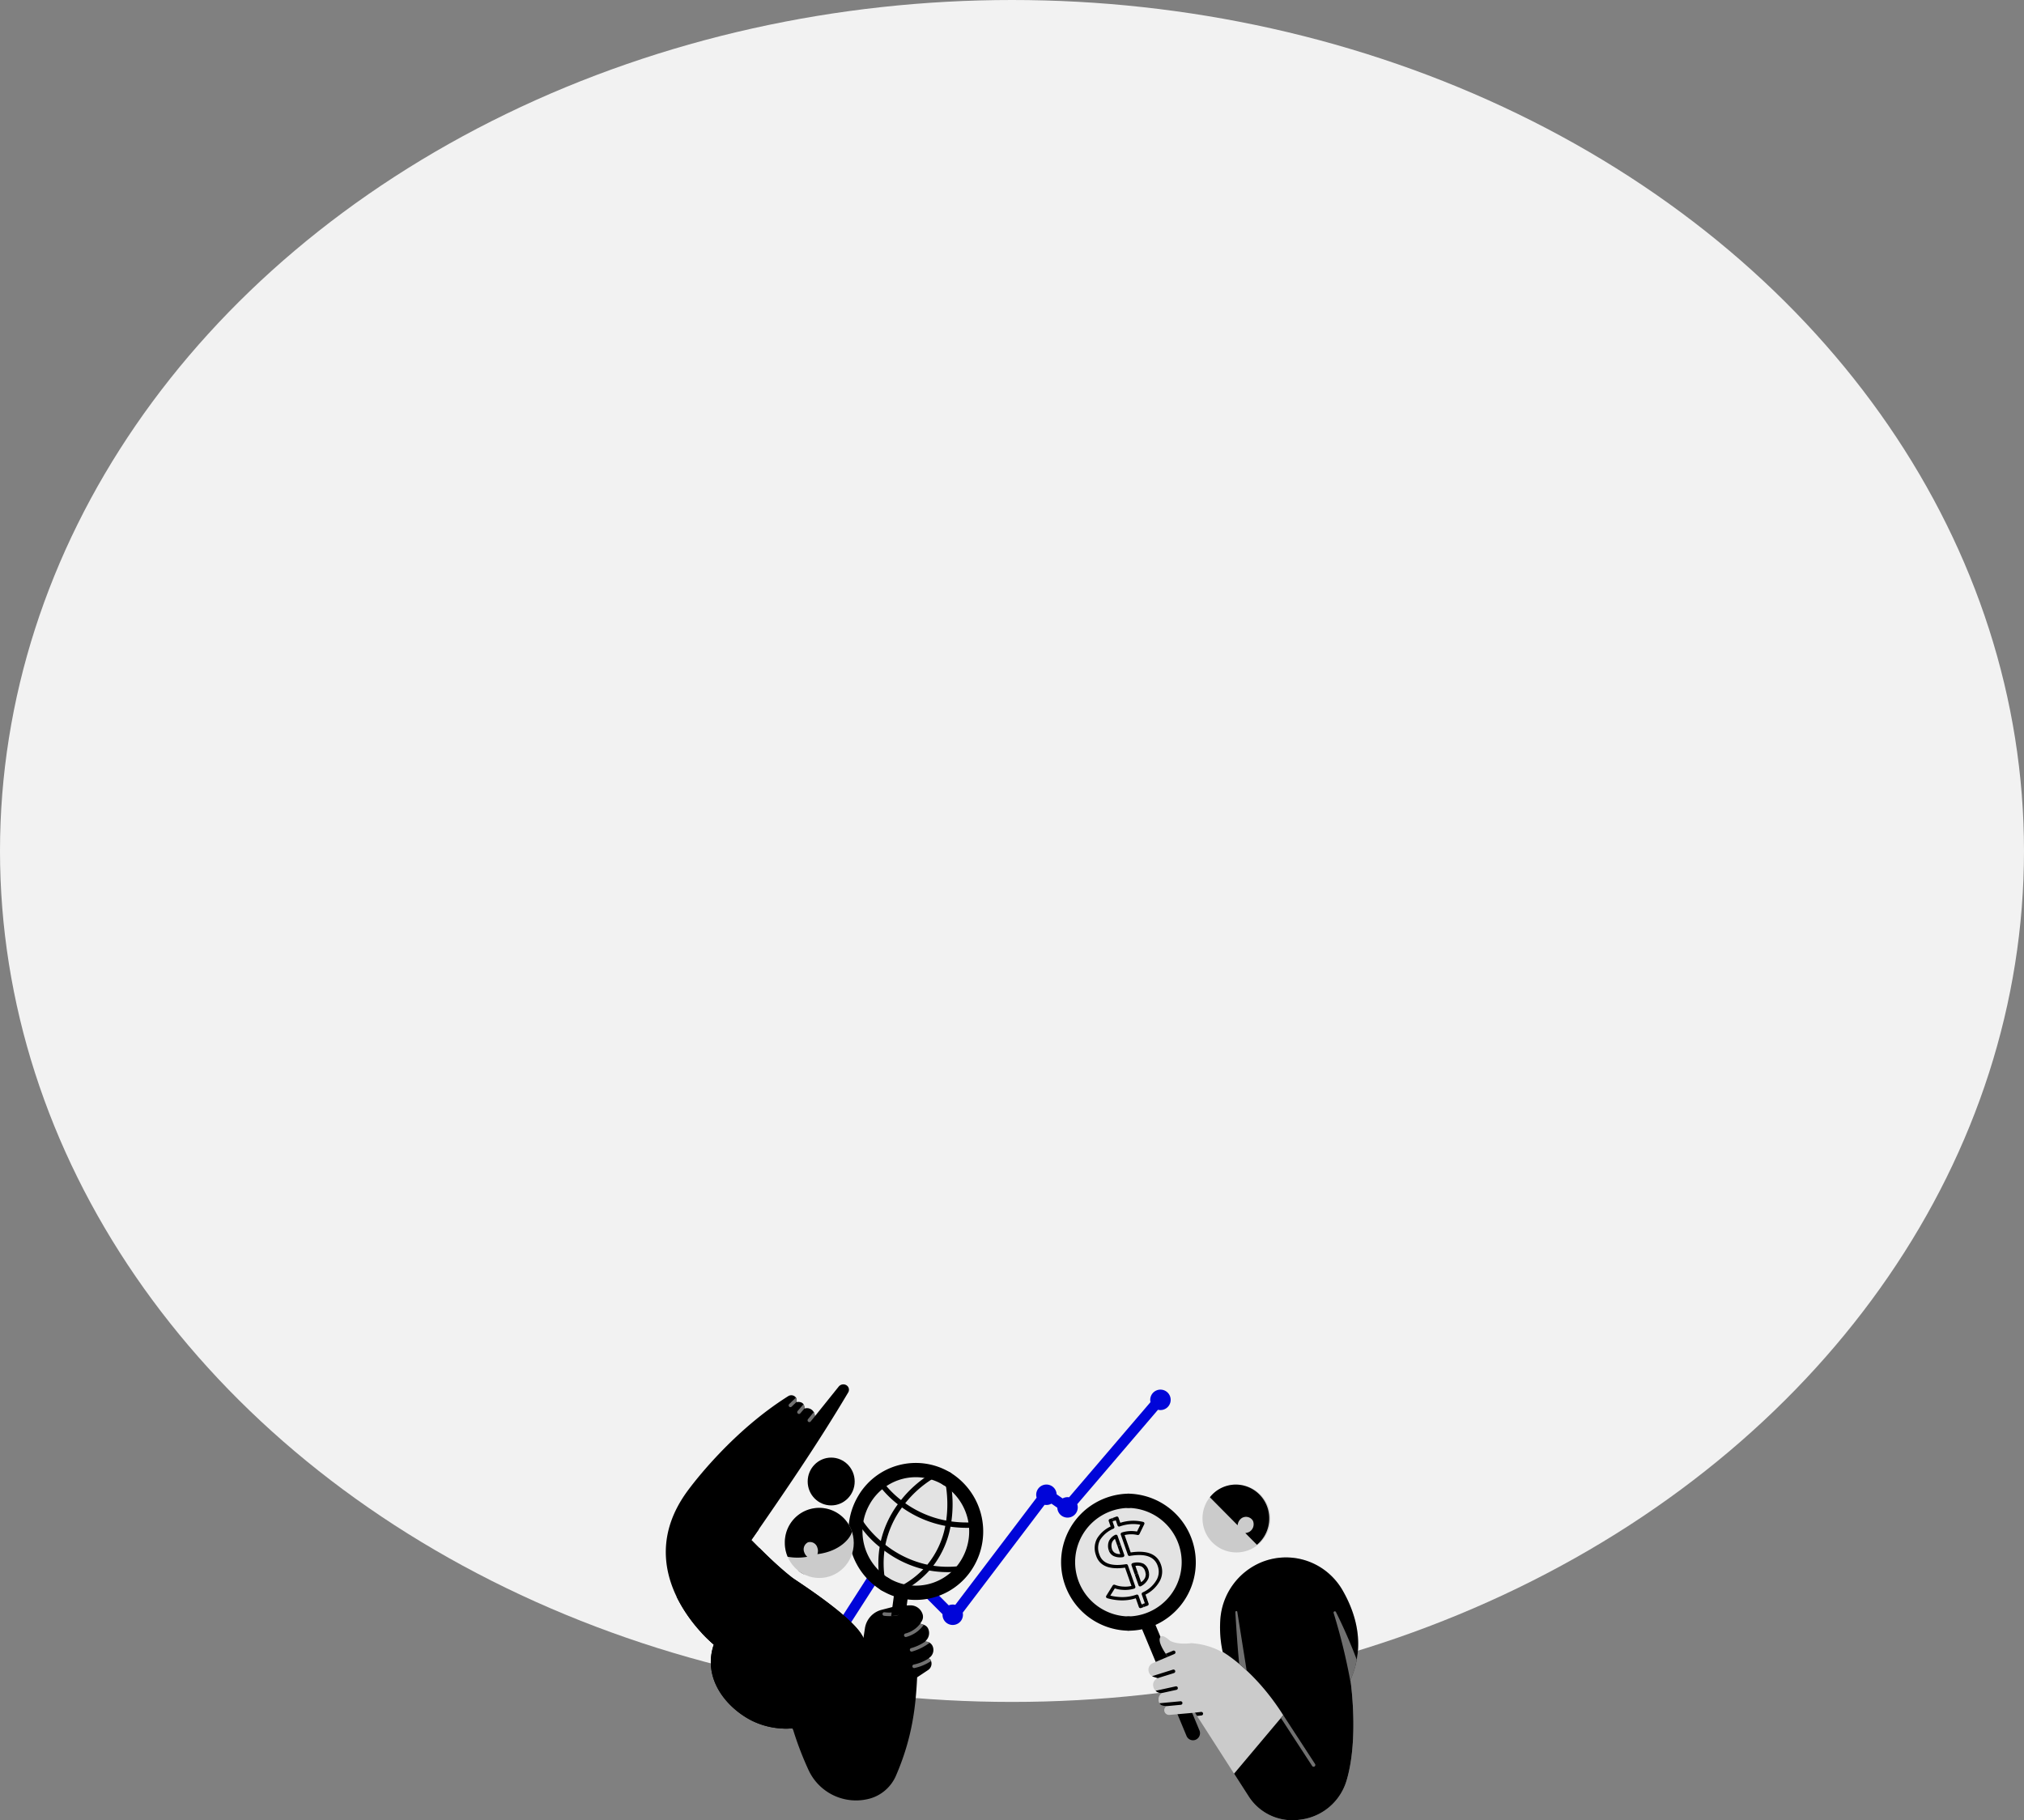 <svg xmlns="http://www.w3.org/2000/svg" width="509" height="457.759" viewBox="0 0 509 457.759">
  <rect x="0" y="0" width="509" height="457.759" fill="#808080" stroke="none"/>
  <g id="Group_1559" data-name="Group 1559" transform="translate(67 155)">
    <ellipse id="Ellipse_131" data-name="Ellipse 131" cx="254.5" cy="214" rx="254.5" ry="214" transform="translate(-67 -155)" fill="#f2f2f2"/>
    <g id="_9_-_ECONOMY_ANALYSIS" data-name="9 - ECONOMY ANALYSIS" transform="translate(-601.758 -354.726)">
      <g id="_9---ECONOMY-ANALYSIS" transform="translate(702.196 547.866)">
        <g id="CURVE" transform="translate(29.331 1.821)">
          <path id="Path_601" data-name="Path 601" d="M804.6,542.859a2.07,2.07,0,1,1,1.166,1.221l-20.719,24.227a2.07,2.07,0,1,1-3.932.9c0-.056,0-.113.007-.168l-1.974-1.37a2.073,2.073,0,0,1-1.931.327l-20.931,27.584a2.07,2.07,0,1,1-4.017.307l-12.9-12.931a2.068,2.068,0,0,1-1.565.15l-22.468,34.977a2.07,2.07,0,1,1-1.37-.975l22.557-35.117a2.071,2.071,0,1,1,3.951-.867,2.083,2.083,0,0,1-.062.5l12.8,12.834a2.073,2.073,0,0,1,1.922-.145l20.838-27.462a2.07,2.07,0,1,1,3.972-.819q0,.073-.005.144l1.99,1.381a2.07,2.07,0,0,1,1.831-.339Z" transform="translate(-711.486 -540.093)" fill="#0005d9" stroke="#0005d9" stroke-width="1" fill-rule="evenodd"/>
        </g>
        <g id="DOLLAR-" transform="translate(101.728 29.368)">
          <g id="Group_1162" data-name="Group 1162" transform="translate(0 0)">
            <path id="Path_742" data-name="Path 742" d="M14.906,0A15.036,15.036,0,0,1,29.813,15.162,15.036,15.036,0,0,1,14.906,30.325,15.036,15.036,0,0,1,0,15.162,15.036,15.036,0,0,1,14.906,0Z" transform="translate(0 0)" fill="#e3e3e3"/>
          </g>
          <g id="Group_1167" data-name="Group 1167" transform="translate(6.134 3.868)">
            <g id="Group_1163" data-name="Group 1163" transform="translate(3.345)">
              <path id="Path_605" data-name="Path 605" d="M2028.371,1205.232l-.548.2-.272-.774.957-.347a.418.418,0,0,1,.545.238l.459,1.31a11.051,11.051,0,0,1,2.542-.492,10.421,10.421,0,0,1,3.226.275.393.393,0,0,1,.265.563l-1.207,2.483a.456.456,0,0,1-.509.241,6.963,6.963,0,0,0-3.233.025l1.53,4.363c4.228-.64,6.753.462,7.638,3.161a4.985,4.985,0,0,1-.444,4.234,8.271,8.271,0,0,1-3.477,3.21l.789,2.25a.429.429,0,0,1-.274.535l-.939.34-.271-.773.531-.192-.772-2.2a.424.424,0,0,1,.226-.514,7.623,7.623,0,0,0,3.436-3.024,4.212,4.212,0,0,0,.374-3.581c-.8-2.428-3.172-3.234-7.058-2.571a.413.413,0,0,1-.465-.26l-1.789-5.1a.4.4,0,0,1,.03-.329.451.451,0,0,1,.27-.214,8,8,0,0,1,3.784-.233l.832-1.71a9.458,9.458,0,0,0-2.467-.146,10.307,10.307,0,0,0-2.712.578.417.417,0,0,1-.541-.24Zm6.375,15.559a2.672,2.672,0,0,0,1.032-1.2,2.242,2.242,0,0,0,.109-.841l.861-.08a3.108,3.108,0,0,1-.152,1.146,4.058,4.058,0,0,1-1.866,1.974.452.452,0,0,1-.37.047.4.4,0,0,1-.257-.247l-.959-2.736.818-.3Zm-8.311-9.323a2.925,2.925,0,0,1,.251-1.077l.012-.024a3.338,3.338,0,0,1,1.536-1.469.453.453,0,0,1,.351-.019.4.4,0,0,1,.236.239l.786,2.24-.818.3-.619-1.767a2.44,2.44,0,0,0-.7.817,2.159,2.159,0,0,0-.172.773.185.185,0,0,1,0,.023,2.309,2.309,0,0,0,.149,1.007l-.818.3A3.118,3.118,0,0,1,2026.435,1211.468Z" transform="translate(-2026.423 -1204.283)" fill-rule="evenodd"/>
            </g>
            <g id="Group_1164" data-name="Group 1164" transform="translate(3.547 7.076)">
              <path id="Path_606" data-name="Path 606" d="M2030.007,1291.393a2.408,2.408,0,0,1-1.178-1.4l.818-.3a1.644,1.644,0,0,0,.8.966l.014.007a2.467,2.467,0,0,0,1.255.235l-.722-2.061.818-.3.9,2.583a.408.408,0,0,1-.052.365.46.46,0,0,1-.33.2A3.992,3.992,0,0,1,2030.007,1291.393Z" transform="translate(-2028.828 -1288.546)" fill-rule="evenodd"/>
            </g>
            <g id="Group_1165" data-name="Group 1165" transform="translate(9.23 11.551)">
              <path id="Path_607" data-name="Path 607" d="M2097.511,1342.7l.65,1.852-.818.3-.814-2.321a.406.406,0,0,1,.04-.346.457.457,0,0,1,.3-.208,4,4,0,0,1,2.658.152l.013.008a2.744,2.744,0,0,1,1.192,1.482,3.8,3.8,0,0,1,.216,1.048l-.861.081a2.986,2.986,0,0,0-.172-.832,1.979,1.979,0,0,0-.85-1.068A2.578,2.578,0,0,0,2097.511,1342.7Z" transform="translate(-2096.507 -1341.828)" fill-rule="evenodd"/>
            </g>
            <g id="Group_1166" data-name="Group 1166" transform="translate(0 0.375)">
              <path id="Path_608" data-name="Path 608" d="M1994.226,1221.225c-4.078.578-6.493-.511-7.31-3.121a5.119,5.119,0,0,1,.273-4.218,7.917,7.917,0,0,1,3.405-3.019l-.471-1.346a.428.428,0,0,1,.273-.535l.669-.243.271.774-.26.094.455,1.3a.424.424,0,0,1-.228.516,7.352,7.352,0,0,0-3.358,2.821,4.353,4.353,0,0,0-.206,3.581c.732,2.337,3,3.127,6.732,2.527a.412.412,0,0,1,.461.26l1.875,5.35a.408.408,0,0,1-.033.334.456.456,0,0,1-.279.213,8.074,8.074,0,0,1-2.825.3,7.516,7.516,0,0,1-2.021-.378l-1.129,1.817a13.1,13.1,0,0,0,2.963.375,10.616,10.616,0,0,0,3.59-.607.417.417,0,0,1,.539.24l.772,2.2.278-.1.271.773-.688.25a.417.417,0,0,1-.543-.239l-.776-2.213a11.416,11.416,0,0,1-3.492.524,13.73,13.73,0,0,1-3.709-.55.4.4,0,0,1-.223-.6l1.608-2.588a.453.453,0,0,1,.548-.183,6.552,6.552,0,0,0,2.108.448h.02a6.637,6.637,0,0,0,2.053-.159Z" transform="translate(-1986.594 -1208.743)" fill-rule="evenodd"/>
            </g>
          </g>
        </g>
        <g id="MAGNIFYING-GLASS" transform="translate(99.41 27.486)">
          <g id="Group_1169" data-name="Group 1169" transform="translate(0)">
            <path id="Path_609" data-name="Path 609" d="M2071.858,1169.922a16.724,16.724,0,0,1-3.43.354,1.793,1.793,0,0,1,0-3.586,13.646,13.646,0,0,0,0-27.287,1.793,1.793,0,0,1,0-3.586,17.28,17.28,0,0,1,6.8,33.01l11.051,26.516a1.8,1.8,0,0,1-.934,2.35,1.753,1.753,0,0,1-2.312-.95Z" transform="translate(-2051.489 -1135.817)" fill-rule="evenodd"/>
            <g id="Group_1168" data-name="Group 1168" transform="translate(0 0)">
              <path id="Path_610" data-name="Path 610" d="M1929.54,1176.49a13.645,13.645,0,0,1,0-27.286,1.793,1.793,0,0,0,0-3.586,17.232,17.232,0,0,0,0,34.459,1.793,1.793,0,0,0,0-3.586Z" transform="translate(-1912.601 -1145.617)" fill-rule="evenodd"/>
            </g>
          </g>
        </g>
        <g id="BOY" transform="translate(121.38 25.202)">
          <path id="Path_611" data-name="Path 611" d="M2166.266,1150.846a28.394,28.394,0,0,1-.635-8.245,16.81,16.81,0,0,1,10.5-14.521,16.342,16.342,0,0,1,17.39,3.458,16.663,16.663,0,0,1,2.878,3.7c4.05,7.061,5.363,14.843,1.952,22.534,0,0,2.2,14.685-.969,25.269a13.857,13.857,0,0,1-11.556,9.831c-.183.024-.367.046-.553.068a13.042,13.042,0,0,1-12.544-5.959l-13.481-21.008-6.409.566a1.213,1.213,0,0,1-1.3-1.045,1.164,1.164,0,0,1,.61-1.174,5.27,5.27,0,0,1-1.023-.115,1.417,1.417,0,0,1-1.024-1.453,1.746,1.746,0,0,1,.984-1.762h0a1.977,1.977,0,0,1-2.3-1.538c-.01-.043-.019-.083-.026-.121a1.671,1.671,0,0,1,.151-1.134,1.951,1.951,0,0,1,.976-.911l-1.027-.324a1.869,1.869,0,0,1-1.3-1.787h0a1.8,1.8,0,0,1,1.094-1.662l3.788-1.595s-3.026-3.925-1.768-5.078c.224-.205.723-.324,2.191.947.554.479,2.706,1.092,5.428.712A18.3,18.3,0,0,1,2166.266,1150.846Zm3.274-42.232a8.532,8.532,0,1,1-8.388,8.531A8.464,8.464,0,0,1,2169.54,1108.615Z" transform="translate(-2147.561 -1108.615)" fill="#cbcbcb" fill-rule="evenodd"/>
          <path id="Path_612" data-name="Path 612" d="M2168.972,1621.348l1.838-.211a.448.448,0,0,1,.1.891l-1.117.128-.534-.834Zm-8.642-2.392,5.309-.5a.448.448,0,0,1,.082.892l-3.594.337.025-.017a5.231,5.231,0,0,1-1.023-.115A1.218,1.218,0,0,1,2160.33,1618.956Zm-.952-3.118a.453.453,0,0,1,.132-.052l4.918-1.078a.441.441,0,0,1,.523.344.448.448,0,0,1-.339.532l-3.579.786.055-.029h0A1.952,1.952,0,0,1,2159.378,1615.838Zm-.889-3.694,5.247-1.644a.44.44,0,0,1,.551.3.45.45,0,0,1-.292.56l-4.144,1.3c.014-.007.029-.014.043-.019l-1.027-.324A1.833,1.833,0,0,1,2158.489,1612.144Zm3.431-5.625,1.835-.772a.438.438,0,0,1,.576.242.452.452,0,0,1-.239.586l-1.642.69C2162.437,1607.247,2162.214,1606.957,2161.92,1606.52Z" transform="translate(-2157.572 -1563.967)" fill-rule="evenodd"/>
          <path id="Path_613" data-name="Path 613" d="M2362.634,1350.458a28.875,28.875,0,0,1-.594-8.076,16.809,16.809,0,0,1,10.5-14.521,16.342,16.342,0,0,1,17.39,3.458,16.642,16.642,0,0,1,2.878,3.695c4.051,7.061,5.363,14.844,1.952,22.534,0,0,2.2,14.685-.968,25.27a13.857,13.857,0,0,1-11.556,9.831c-.184.025-.367.046-.554.069a13.042,13.042,0,0,1-12.544-5.959l-3.638-5.667,12.366-14.7C2371.4,1356.157,2364.36,1351.5,2362.634,1350.458Z" transform="translate(-2343.97 -1308.395)" fill-rule="evenodd"/>
          <path id="Path_614" data-name="Path 614" d="M2419.773,1513.472a.46.46,0,0,1,.06.074l7.987,12.263a.453.453,0,0,1-.125.622.434.434,0,0,1-.609-.127l-7.855-12.058.589-.7Zm17.018-8.2.02.159-.024.052a150.008,150.008,0,0,0-4.295-17.625.324.324,0,0,1,.16-.407.313.313,0,0,1,.412.132,127.1,127.1,0,0,1,5.243,12.007c-.029.159-.06.319-.094.477v.006l-.015.074,0,.007-.016.075v0c-.033.158-.07.316-.107.473v.006l-.018.072,0,.011-.016.069,0,.014-.016.069,0,.012-.017.07v0c-.027.1-.054.206-.082.31v.007l-.018.066-.006.02-.017.06-.007.024-.016.059-.006.025-.017.058-.006.024-.017.06-.006.02-.02.063a.807.807,0,0,1-.024.081l-.021.069,0,.011-.017.056-.009.029-.017.052-.01.034-.015.049-.011.036-.016.048-.012.037-.015.048-.012.037-.016.047-.012.039-.016.047-.016.045-.011.036-.014.04-.014.043-.014.043-.016.044-.014.041-.016.044-.014.042-.015.045-.015.04-.016.046-.016.039-.016.048-.013.037-.021.056-.01.029-.031.084-.011.027-.021.058-.013.035-.018.05-.015.037-.019.049-.014.037-.018.05-.015.037-.02.051-.014.035-.023.055-.012.03-.028.071-.005.014-.035.085-.01.026-.025.059-.013.033-.022.053-.015.035-.022.05-.014.036-.022.052-.015.035-.022.052-.015.032-.024.059-.013.026-.037.087.006.045v.015l.006.042,0,.021.01.059,0,.022.009.079,0,.024.013.1,0,.02.016.128Zm-28.028-4.606s-.419-3.3-.985-13a.267.267,0,0,1,.214-.3.214.214,0,0,1,.265.145l2.363,14.8Q2409.641,1501.395,2408.763,1500.664Z" transform="translate(-2385.925 -1455.549)" fill="#707070" fill-rule="evenodd"/>
          <path id="Path_615" data-name="Path 615" d="M2331.484,1111.8a8.32,8.32,0,0,1,6.533-3.184,8.464,8.464,0,0,1,8.386,8.531,8.573,8.573,0,0,1-3.086,6.609l-2.928-2.958a2.6,2.6,0,0,0,.945-.258,2.213,2.213,0,0,0,.963-2.845,2.018,2.018,0,0,0-2.768-.675,2.436,2.436,0,0,0-1.066,1.831Z" transform="translate(-2316.039 -1108.615)" fill-rule="evenodd"/>
        </g>
        <g id="WORLD" transform="translate(48.045 21.628)">
          <g id="Group_1170" data-name="Group 1170" transform="translate(0)">
            <ellipse id="Ellipse_74" data-name="Ellipse 74" cx="14.906" cy="15.162" rx="14.906" ry="15.162" fill="#e3e3e3"/>
          </g>
          <path id="Path_616" data-name="Path 616" d="M1276.338,1088.113a.656.656,0,0,1,.4-.049.67.67,0,0,1,.546.642,12.03,12.03,0,0,0,.722,1.144,26.19,26.19,0,0,0,3.983,4.276,25.316,25.316,0,0,1,4.268-9.239,25.818,25.818,0,0,1-4.408-4.365.682.682,0,0,1,.089-.947.655.655,0,0,1,.931.091,24.485,24.485,0,0,0,4.2,4.156,28.536,28.536,0,0,1,7.174-6.435.656.656,0,0,1,.9.256.678.678,0,0,1-.251.916,27.038,27.038,0,0,0-6.763,6.054,26.163,26.163,0,0,0,10.3,4.371,29.674,29.674,0,0,0-.032-8.462.672.672,0,0,1,.556-.765.662.662,0,0,1,.752.565,31.13,31.13,0,0,1,.028,8.875,28.718,28.718,0,0,0,5.48.219.651.651,0,0,1,.432.135c.042.326.073.655.095.988a.655.655,0,0,1-.457.221,30.119,30.119,0,0,1-5.775-.234,23.238,23.238,0,0,1-4.327,9.814,25.594,25.594,0,0,0,7.865-.084,15.232,15.232,0,0,1-1.207,1.522,26.428,26.428,0,0,1-7.652-.238,23.536,23.536,0,0,1-6.117,4.855l-.029.014q-.406-.079-.8-.18a.618.618,0,0,1-.065-.1.678.678,0,0,1,.26-.914,22.427,22.427,0,0,0,5.231-4,27.251,27.251,0,0,1-9.77-4.659,24.728,24.728,0,0,0,.118,7.129.682.682,0,0,1-.2.593q-.612-.4-1.18-.857a25.8,25.8,0,0,1,.059-7.8,24.71,24.71,0,0,1-5.53-6.169c-.019-.035-.036-.068-.052-.1Q1276.2,1088.721,1276.338,1088.113Zm10.976-2.435a23.9,23.9,0,0,0-4.176,9.395,25.958,25.958,0,0,0,10.549,5,21.755,21.755,0,0,0,4.517-9.758A27.435,27.435,0,0,1,1287.315,1085.678Zm-10.583,3.711a.645.645,0,0,1-.094.01.708.708,0,0,1-.1-.005A.615.615,0,0,0,1276.732,1089.389Z" transform="translate(-1275.96 -1076.356)" fill-rule="evenodd"/>
        </g>
        <g id="GIRL" transform="translate(0 0)">
          <g id="Group_1171" data-name="Group 1171">
            <path id="Path_617" data-name="Path 617" d="M714.264,873.946s-21.906-17.631-6.69-38.513c1.62-2.223,11.447-15.177,25.413-23.957a1.446,1.446,0,0,1,1.732.141,1.214,1.214,0,0,1,.311,1.362s2.161-.479,2.012,1.633a1.964,1.964,0,0,1,2.619,1.961l6.007-7.487a1.5,1.5,0,0,1,1.961-.348h0a1.311,1.311,0,0,1,.588.809,1.333,1.333,0,0,1-.147.995c-7.778,13.1-16.046,25.125-24.339,37.092,0,0,6.841,7.039,10.366,9.573,1.431,1.028,15.735,10.119,17.8,15.1l.373-2.44a5.655,5.655,0,0,1,4.147-4.64l2.838-.735a29.9,29.9,0,0,1,4.521-.407,3.186,3.186,0,0,1,2.995,2.214h0a2.135,2.135,0,0,1-.227,1.807c-.193.3-.364.571-.364.571l.945.326a1.813,1.813,0,0,1,1.078,1.014h0a2.671,2.671,0,0,1-.434,2.775l-.357.415h.149a1.9,1.9,0,0,1,1.763,1.213h0a2.406,2.406,0,0,1-.781,2.8c-.213.159-.36.271-.36.271.269-.093.52.1.7.527a1.946,1.946,0,0,1-.731,2.343l-2.75,1.828c-.352,7.355-1.225,15.289-5.329,24.744a10.154,10.154,0,0,1-6.627,5.766l-.006,0a13.154,13.154,0,0,1-15.382-7.268,82.041,82.041,0,0,1-3.959-10.425,19.39,19.39,0,0,1-10.366-1.972C717.521,889.838,711.347,882.587,714.264,873.946Z" transform="translate(-702.196 -808.516)" fill-rule="evenodd"/>
            <path id="Path_618" data-name="Path 618" d="M734.662,1308.675c.652-2.037,2.93-6.613,10.162-6.183,0,0,2.565-7.608,10.675-6.077a90.1,90.1,0,0,0,8.338,7.531c1.431,1.027,15.735,10.119,17.8,15.1l.024-.156c1.335,3.985,3.759,12.538,2.541,21.794a7.835,7.835,0,0,1-9.473-.837s-4.422,5.967-10.816,2.162c-.027-.086-.053-.171-.079-.257a19.392,19.392,0,0,1-10.366-1.973c-6.211-3.2-12.384-10.449-9.467-19.09A38.627,38.627,0,0,1,734.662,1308.675Zm30.4-6.713,1.882,1.191A8.6,8.6,0,0,1,765.065,1301.962Z" transform="translate(-731.936 -1255.255)" fill-rule="evenodd"/>
            <path id="Path_619" data-name="Path 619" d="M1305.111,1795.649l-1.068,12.265a.441.441,0,1,0,.878.079l1.066-12.265a.44.44,0,1,0-.876-.079Z" transform="translate(-1253.499 -1712.377)" fill-rule="evenodd"/>
            <path id="Path_620" data-name="Path 620" d="M829.254,1491.24a24.067,24.067,0,0,1,1.3-10,.288.288,0,0,1,.325-.173.293.293,0,0,1,.232.289,72.584,72.584,0,0,0,1.378,10.068l-.063-.2A16.647,16.647,0,0,1,829.254,1491.24Zm-19.716-24.019a28.132,28.132,0,0,1,4.639-4.689,18.532,18.532,0,0,1,5.674-3.135.347.347,0,0,1,.4.206.357.357,0,0,1-.128.433c-4.27,2.972-6.706,8.119-7.53,10.12A32.5,32.5,0,0,1,809.538,1467.221Z" transform="translate(-800.524 -1404.729)" fill-rule="evenodd"/>
            <path id="Path_621" data-name="Path 621" d="M1421.683,1533.691c.267-.085.514.1.688.531.01.023.019.047.028.07a11.954,11.954,0,0,1-4.2,1.767.448.448,0,0,1-.121-.888A10.378,10.378,0,0,0,1421.683,1533.691Zm-.778-4.283h.148a1.869,1.869,0,0,1,.995.287,13.831,13.831,0,0,1-4.45,2.223.442.442,0,0,1-.531-.333.449.449,0,0,1,.327-.539A11.861,11.861,0,0,0,1420.905,1529.407Zm-1.227-4.528.877.3a7.859,7.859,0,0,1-4.433,3.069.442.442,0,0,1-.519-.351.449.449,0,0,1,.346-.528A6.733,6.733,0,0,0,1419.678,1524.88Z" transform="translate(-1355.684 -1464.72)" fill="#707070" fill-rule="evenodd"/>
            <path id="Path_622" data-name="Path 622" d="M1354.807,1489.576a9.606,9.606,0,0,1-3.089.107.448.448,0,0,0-.125.888,10.594,10.594,0,0,0,3.4-.119.45.45,0,0,0,.335-.535A.441.441,0,0,0,1354.807,1489.576Z" transform="translate(-1296.71 -1432.372)" fill="#707071" fill-rule="evenodd"/>
            <path id="Path_623" data-name="Path 623" d="M1076.49,851.833a2.69,2.69,0,0,1,.243,1.106l.665-.829a.446.446,0,0,1-.046.069l-1.649,2.031a.436.436,0,0,1-.62.06.454.454,0,0,1-.059-.631Zm-2.6-1.96a1.742,1.742,0,0,1,.223,1.1l-1.022,1.191a.436.436,0,0,1-.622.043.454.454,0,0,1-.042-.632Zm-1.9-1.656a1.268,1.268,0,0,1,.107,1.128h0c-.552.529-1.189,1.143-1.189,1.143a.435.435,0,0,1-.623-.017.454.454,0,0,1,.016-.634S1071.434,848.75,1071.995,848.216Z" transform="translate(-1039.268 -844.882)" fill="#707070" fill-rule="evenodd"/>
            <path id="Path_624" data-name="Path 624" d="M907,1217.033l-4.631-4.652a.352.352,0,0,1,.384-.573l6.13,2.537Z" transform="translate(-885.463 -1177.915)" fill-rule="evenodd"/>
          </g>
          <g id="Group_1175" data-name="Group 1175" transform="translate(45.939 19.751)">
            <g id="Group_1174" data-name="Group 1174">
              <g id="Group_1172" data-name="Group 1172" transform="translate(7.419 2.169)">
                <path id="Path_625" data-name="Path 625" d="M1340.892,1105.867l.669-4.989a16.779,16.779,0,0,1-3.126-1.479,1.811,1.811,0,0,1-.615-2.458,1.747,1.747,0,0,1,2.416-.624,13.294,13.294,0,0,0,18.385-4.753,13.782,13.782,0,0,0-4.673-18.7,1.811,1.811,0,0,1-.613-2.458,1.746,1.746,0,0,1,2.416-.625,17.4,17.4,0,0,1,5.9,23.616,16.858,16.858,0,0,1-16.641,8.294l-.435,3.246A9.306,9.306,0,0,1,1340.892,1105.867Z" transform="translate(-1337.574 -1069.53)" fill-rule="evenodd"/>
              </g>
              <g id="Group_1173" data-name="Group 1173">
                <path id="Path_626" data-name="Path 626" d="M1259.308,1072.662a13.783,13.783,0,0,1-4.672-18.7,13.293,13.293,0,0,1,18.384-4.752,1.748,1.748,0,0,0,2.417-.625,1.812,1.812,0,0,0-.614-2.458,16.787,16.787,0,0,0-23.217,6,17.405,17.405,0,0,0,5.9,23.616,1.747,1.747,0,0,0,2.416-.625A1.811,1.811,0,0,0,1259.308,1072.662Z" transform="translate(-1249.226 -1043.706)" fill-rule="evenodd"/>
              </g>
            </g>
          </g>
          <g id="Group_1177" data-name="Group 1177" transform="translate(29.936 18.416)">
            <ellipse id="Ellipse_75" data-name="Ellipse 75" cx="8.666" cy="8.815" rx="8.666" ry="8.815" transform="translate(0 12.643)" fill="#cbcbcb"/>
            <path id="Path_627" data-name="Path 627" d="M1064.323,1190.657a13.873,13.873,0,0,1-4.953-.007,8.91,8.91,0,0,1-.7-3.475,8.649,8.649,0,0,1,16.878-2.824c-.363,1.658-3.09,4.968-8.692,5.643a2.336,2.336,0,0,0,0-1.6,1.923,1.923,0,0,0-2.335-1.387,1.974,1.974,0,0,0-.949,2.576A2.354,2.354,0,0,0,1064.323,1190.657Z" transform="translate(-1058.67 -1165.717)" fill-rule="evenodd"/>
            <g id="Group_1176" data-name="Group 1176" transform="translate(5.744)">
              <ellipse id="Ellipse_76" data-name="Ellipse 76" cx="5.91" cy="6.012" rx="5.91" ry="6.012"/>
            </g>
          </g>
        </g>
      </g>
    </g>
  </g>
</svg>
